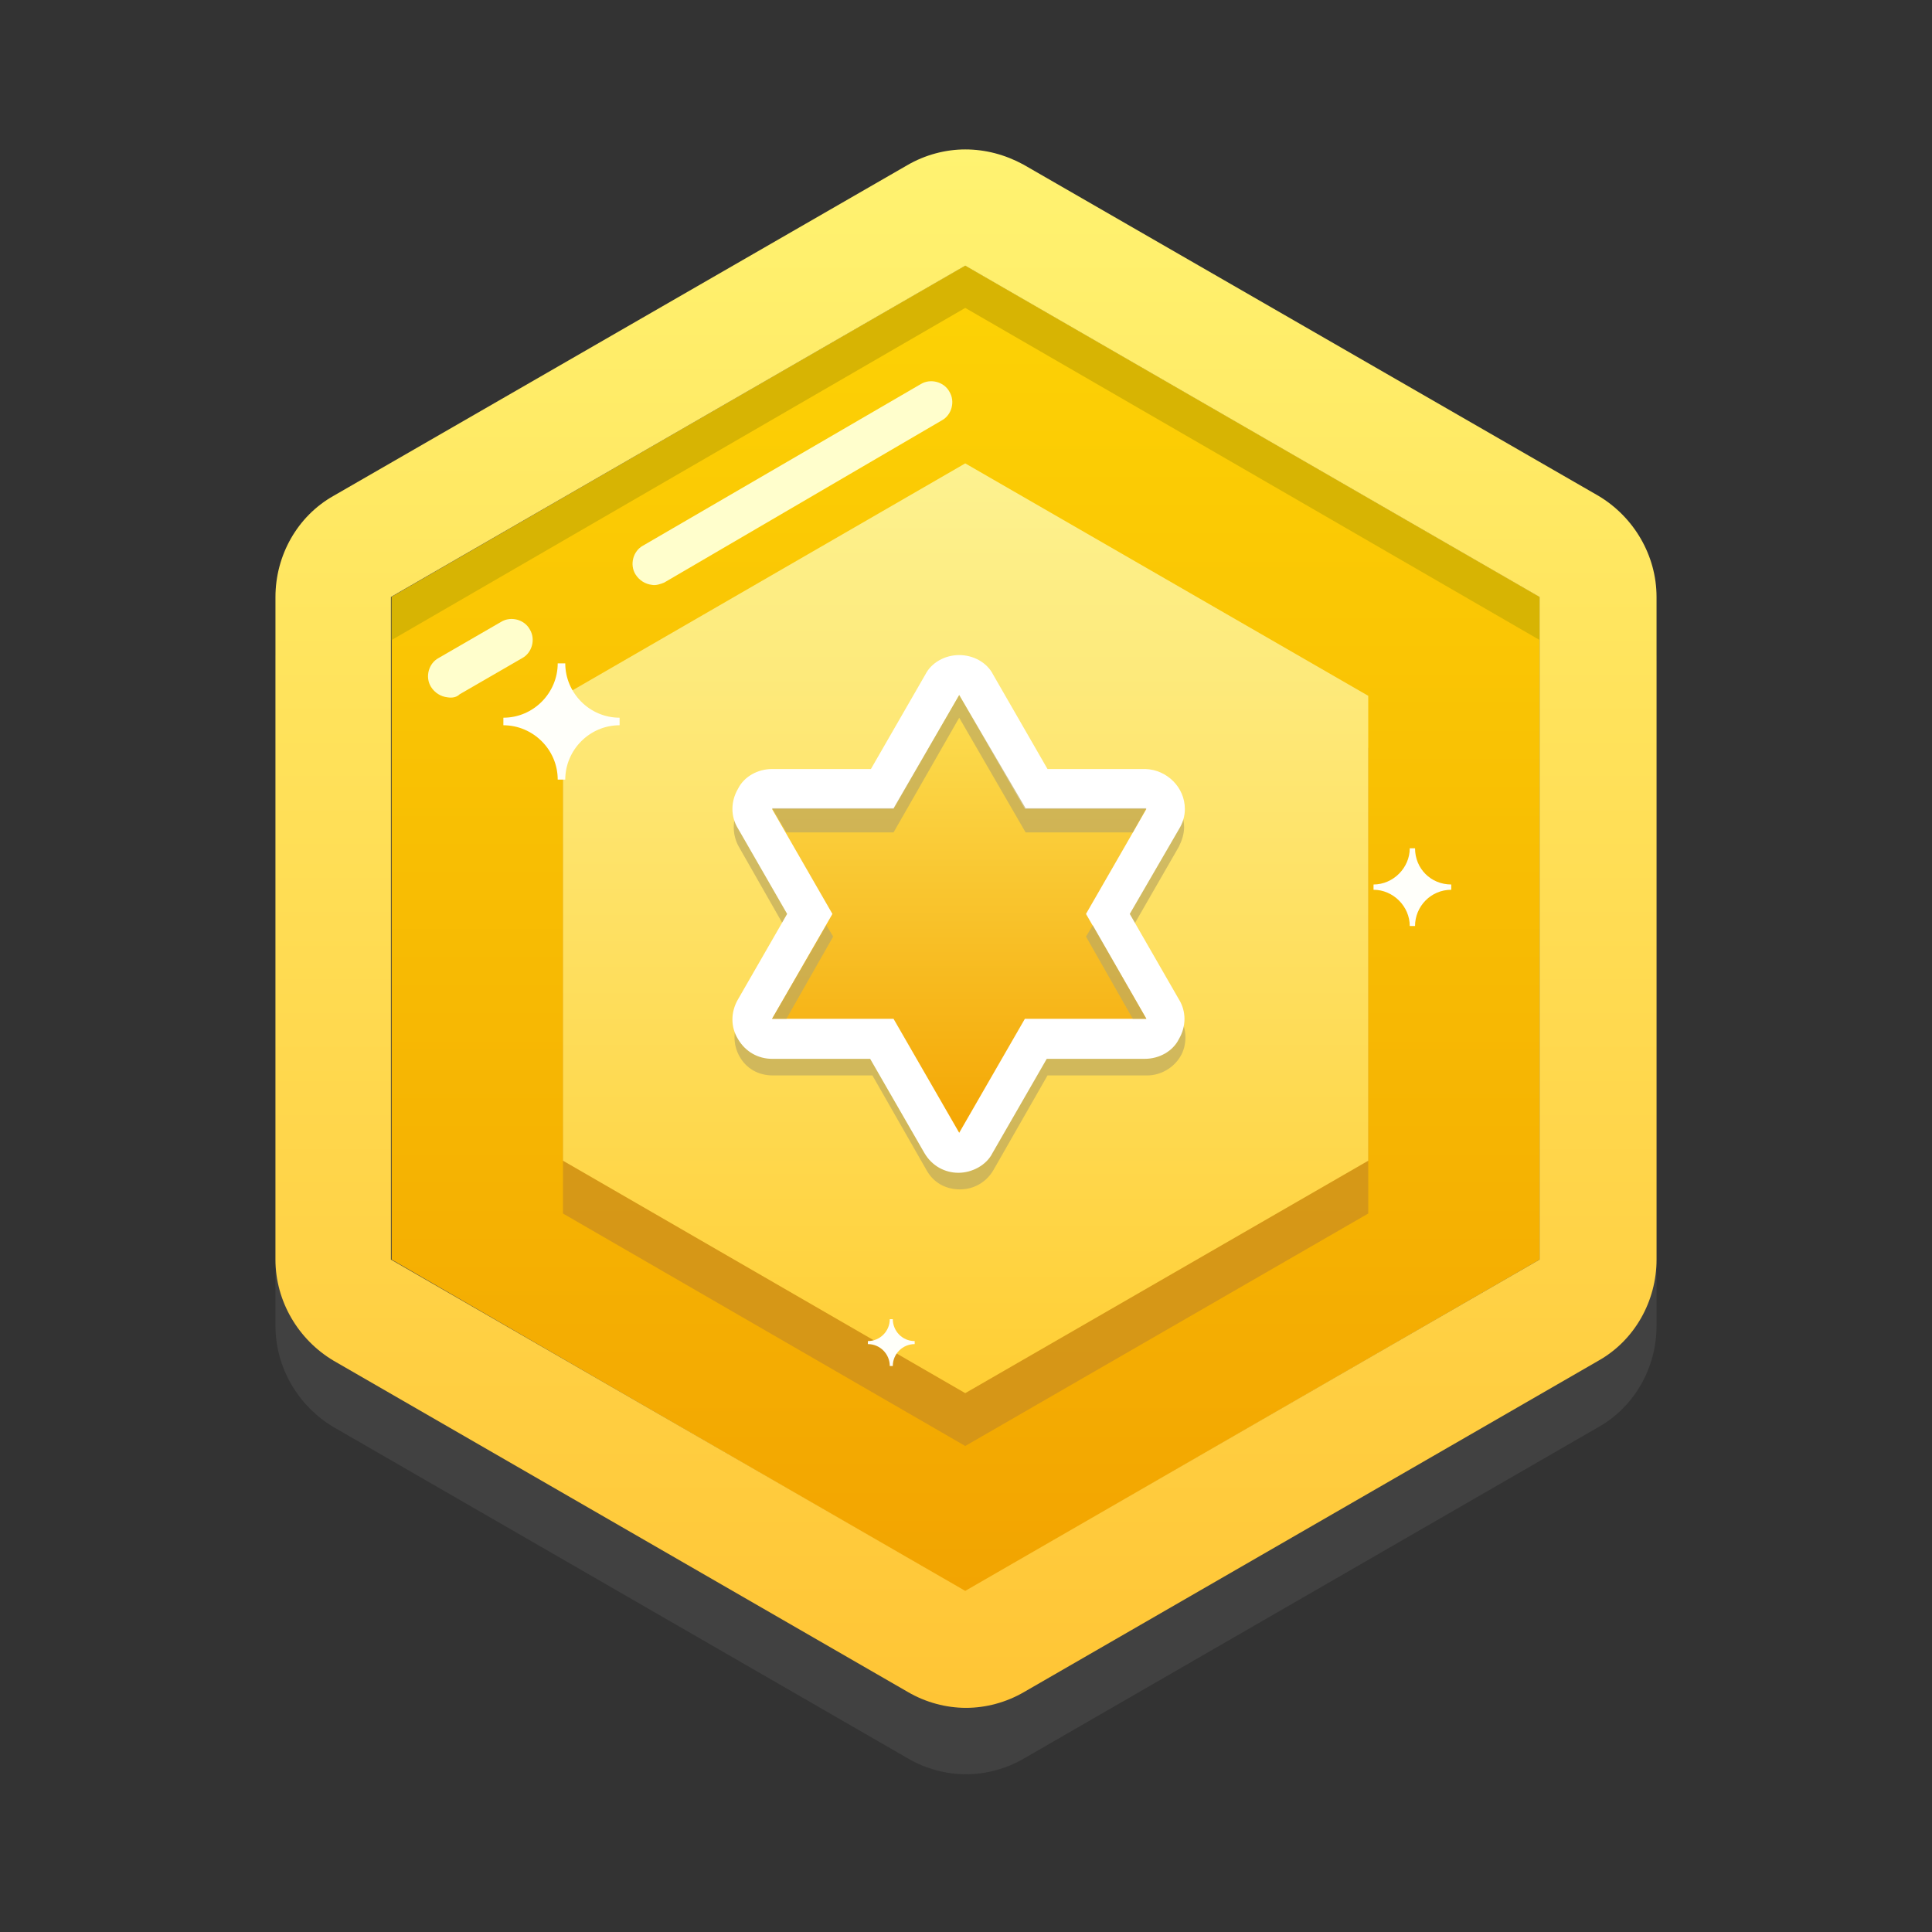 <?xml version="1.0" encoding="utf-8"?>
<!-- Generator: Adobe Illustrator 21.0.0, SVG Export Plug-In . SVG Version: 6.00 Build 0)  -->
<svg version="1.1" id="图层_1" xmlns="http://www.w3.org/2000/svg" xmlns:xlink="http://www.w3.org/1999/xlink" x="0px" y="0px"
	 viewBox="0 0 256 256" style="enable-background:new 0 0 256 256;" xml:space="preserve">
<rect x="0" y="0" width="256" height="256" fill="#333333" stroke="none"/>
<style type="text/css">
	.st0{opacity:0.4;fill:#575757;enable-background:new    ;}
	.st1{fill:url(#SVGID_1_);}
	.st2{opacity:0.8;fill:#CE911D;enable-background:new    ;}
	.st3{fill:url(#SVGID_2_);}
	.st4{fill:#D7B403;}
	.st5{fill:url(#SVGID_3_);}
	.st6{fill:#FFFECC;}
	.st7{fill:#FFFFFA;}
	.st8{opacity:0.7;fill:#BEAA5F;enable-background:new    ;}
	.st9{fill:url(#SVGID_4_);}
	.st10{fill:#FFFFFF;}
	.st11{opacity:0.7;}
	.st12{fill:#BEAA5F;}
</style>
<path class="st0" d="M127.9,28.5c-2.6,0-5.3,0.7-7.7,2.1l-76,43.9c-4.8,2.7-7.7,7.9-7.7,13.4v87.8c0,5.5,3,10.6,7.7,13.4l76.1,43.9
	c2.4,1.4,5.1,2.1,7.7,2.1s5.3-0.7,7.7-2.1l76.1-43.9c4.8-2.7,7.7-7.9,7.7-13.4V87.9c0-5.5-3-10.6-7.7-13.4l-76.2-43.9
	C133.2,29.2,130.6,28.5,127.9,28.5L127.9,28.5z"/>
<linearGradient id="SVGID_1_" gradientUnits="userSpaceOnUse" x1="127.956" y1="-120.834" x2="127.956" y2="54.92" gradientTransform="matrix(1 0 0 1 0 156)">
	<stop  offset="0" style="stop-color:#FDD305"/>
	<stop  offset="1" style="stop-color:#F2A401"/>
</linearGradient>
<polygon class="st1" points="51.9,79.1 127.9,35.2 204,79.1 204,166.9 127.9,210.9 51.9,166.9 "/>
<polygon class="st2" points="74.6,99.1 127.9,68.3 181.3,99.1 181.3,160.8 127.9,191.6 74.6,160.8 "/>
<linearGradient id="SVGID_2_" gradientUnits="userSpaceOnUse" x1="127.956" y1="-94.641" x2="127.956" y2="28.64" gradientTransform="matrix(1 0 0 1 0 156)">
	<stop  offset="0" style="stop-color:#FDF290"/>
	<stop  offset="1" style="stop-color:#FFCE34"/>
</linearGradient>
<polygon class="st3" points="74.6,92.2 127.9,61.4 181.3,92.2 181.3,153.8 127.9,184.6 74.6,153.8 "/>
<polygon class="st4" points="127.9,35.2 51.9,79.1 51.9,84.8 127.9,40.8 204,84.8 204,79.1 "/>
<linearGradient id="SVGID_3_" gradientUnits="userSpaceOnUse" x1="128" y1="-136.2" x2="128" y2="70.287" gradientTransform="matrix(1 0 0 1 0 156)">
	<stop  offset="0" style="stop-color:#FFF371"/>
	<stop  offset="1" style="stop-color:#FFC535"/>
</linearGradient>
<path class="st5" d="M127.9,35.2L204,79.1v87.8l-76.1,43.9l-76.1-43.9V79.1L127.9,35.2 M127.9,19.8c-2.6,0-5.3,0.7-7.7,2.1l-76,43.8
	c-4.8,2.7-7.7,7.9-7.7,13.4v87.8c0,5.5,3,10.6,7.7,13.4l76.1,43.9c2.4,1.4,5.1,2.1,7.7,2.1s5.3-0.7,7.7-2.1l76.1-43.9
	c4.8-2.7,7.7-7.9,7.7-13.4V79.1c0-5.5-3-10.6-7.7-13.4l-76.2-43.9C133.2,20.5,130.6,19.8,127.9,19.8L127.9,19.8z"/>
<g>
	<path class="st6" d="M86.4,77.5c-0.9-0.1-1.7-0.6-2.2-1.4c-0.8-1.3-0.3-3.1,1-3.8l36.8-21.4c1.3-0.8,3.1-0.3,3.8,1
		c0.8,1.3,0.3,3.1-1,3.8L88,77.2C87.5,77.4,86.9,77.6,86.4,77.5z"/>
</g>
<g>
	<path class="st6" d="M59.3,92.4c-0.9-0.1-1.7-0.6-2.2-1.4c-0.8-1.3-0.3-3.1,1-3.8l8.3-4.8c1.3-0.8,3.1-0.3,3.8,1
		c0.8,1.3,0.3,3.1-1,3.8l-8.3,4.8C60.5,92.4,59.9,92.5,59.3,92.4z"/>
</g>
<path class="st7" d="M74.9,87.9h-1c0,3.9-3.2,7.2-7.2,7.2v1c3.9,0,7.2,3.2,7.2,7.2h1c0-3.9,3.2-7.2,7.2-7.2v-1
	C78.1,95.1,74.9,91.8,74.9,87.9z"/>
<path class="st7" d="M187.5,112.4h-0.7c0,2.6-2.2,4.8-4.8,4.8v0.7c2.6,0,4.8,2.2,4.8,4.8h0.7c0-2.6,2.1-4.8,4.8-4.8v-0.7
	C189.6,117.2,187.5,115.1,187.5,112.4z"/>
<path class="st7" d="M118.3,174.8h-0.4c0,1.6-1.3,2.9-2.9,2.9v0.4c1.6,0,2.9,1.3,2.9,2.9h0.4c0-1.6,1.3-2.9,2.9-2.9v-0.4
	C119.5,177.7,118.3,176.3,118.3,174.8z"/>
<path class="st8" d="M149.7,123.5l6.5-11.3c0.4-0.8,0.7-1.7,0.7-2.6c0-2.8-2.3-5.1-5.1-5.1l0,0l0,0l0,0h-13.2L131.4,92
	c-0.9-1.6-2.5-2.5-4.4-2.5c-1.8,0-3.5,1-4.4,2.5l-7.2,12.6h-13.1c-1.8,0-3.5,1-4.4,2.5s-0.9,3.5,0,5.1l6.5,11.4L98,134.9
	c-0.9,1.6-0.9,3.5,0,5.1c0.9,1.6,2.5,2.5,4.4,2.5h13.2l7.2,12.6c0.9,1.6,2.5,2.5,4.4,2.5s3.5-1,4.4-2.5l7.2-12.6h13.2
	c1.8,0,3.5-1,4.4-2.5s0.9-3.5,0-5.1L149.7,123.5z"/>
<linearGradient id="SVGID_4_" gradientUnits="userSpaceOnUse" x1="127.04" y1="166.593" x2="127.04" y2="103.381" gradientTransform="matrix(1 0 0 -1 0 256)">
	<stop  offset="0" style="stop-color:#FDE156"/>
	<stop  offset="1" style="stop-color:#F4A400"/>
</linearGradient>
<path class="st9" d="M127.1,152.7c-1,0-1.8-0.5-2.3-1.3l-7.9-13.8h-14.6c-1,0-1.8-0.5-2.3-1.3s-0.4-1.8,0-2.6l7.2-12.6l-7.2-12.6
	c-0.4-0.8-0.4-1.8,0-2.6c0.4-0.8,1.3-1.3,2.3-1.3h14.5l7.9-13.8c0.4-0.8,1.3-1.3,2.3-1.3c1,0,1.8,0.5,2.3,1.3l7.9,13.8h14.5
	c1,0,1.8,0.5,2.3,1.3c0.4,0.8,0.4,1.8,0,2.6l-7.2,12.6l7.2,12.6c0.4,0.8,0.4,1.8,0,2.6c-0.4,0.8-1.3,1.3-2.3,1.3h-14.4l-7.9,13.8
	C129,152.2,128.1,152.7,127.1,152.7z"/>
<path class="st10" d="M127.1,92.1l8.7,15.1h16.1l-8,13.9l8,13.9h-16.1l-8.7,15.1l-8.7-15.1h-16.1l8-13.9l-8-13.9h16.1L127.1,92.1
	 M151.9,107.1L151.9,107.1 M127.1,86.8c-1.9,0-3.7,1-4.5,2.6l-7.2,12.5h-13.1c-1.9,0-3.7,1-4.5,2.6c-1,1.7-1,3.7,0,5.3l6.5,11.3
	l-6.5,11.3c-1,1.7-1,3.7,0,5.3c1,1.7,2.7,2.6,4.5,2.6h13l7.2,12.5c1,1.7,2.7,2.6,4.5,2.6s3.7-1,4.5-2.6l7.2-12.5h13
	c1.9,0,3.7-1,4.5-2.6c1-1.7,1-3.7,0-5.3l-6.5-11.3l6.5-11.2c0.5-0.8,0.8-1.7,0.8-2.7c0-2.9-2.4-5.2-5.2-5.3l0,0l0,0l0,0h-13
	l-7.2-12.5C130.8,87.8,129,86.8,127.1,86.8L127.1,86.8z"/>
<g class="st11">
	<polygon class="st12" points="110.4,124.1 109.5,122.6 102.3,135 104.2,135 	"/>
	<polygon class="st12" points="118.4,110.3 127.1,95.1 135.9,110.3 150.1,110.3 151.9,107.1 135.9,107.1 127.1,92.1 118.4,107.1 
		102.3,107.1 104.2,110.3 	"/>
	<polygon class="st12" points="143.9,124.1 150.1,135 151.9,135 144.8,122.6 	"/>
</g>
</svg>
